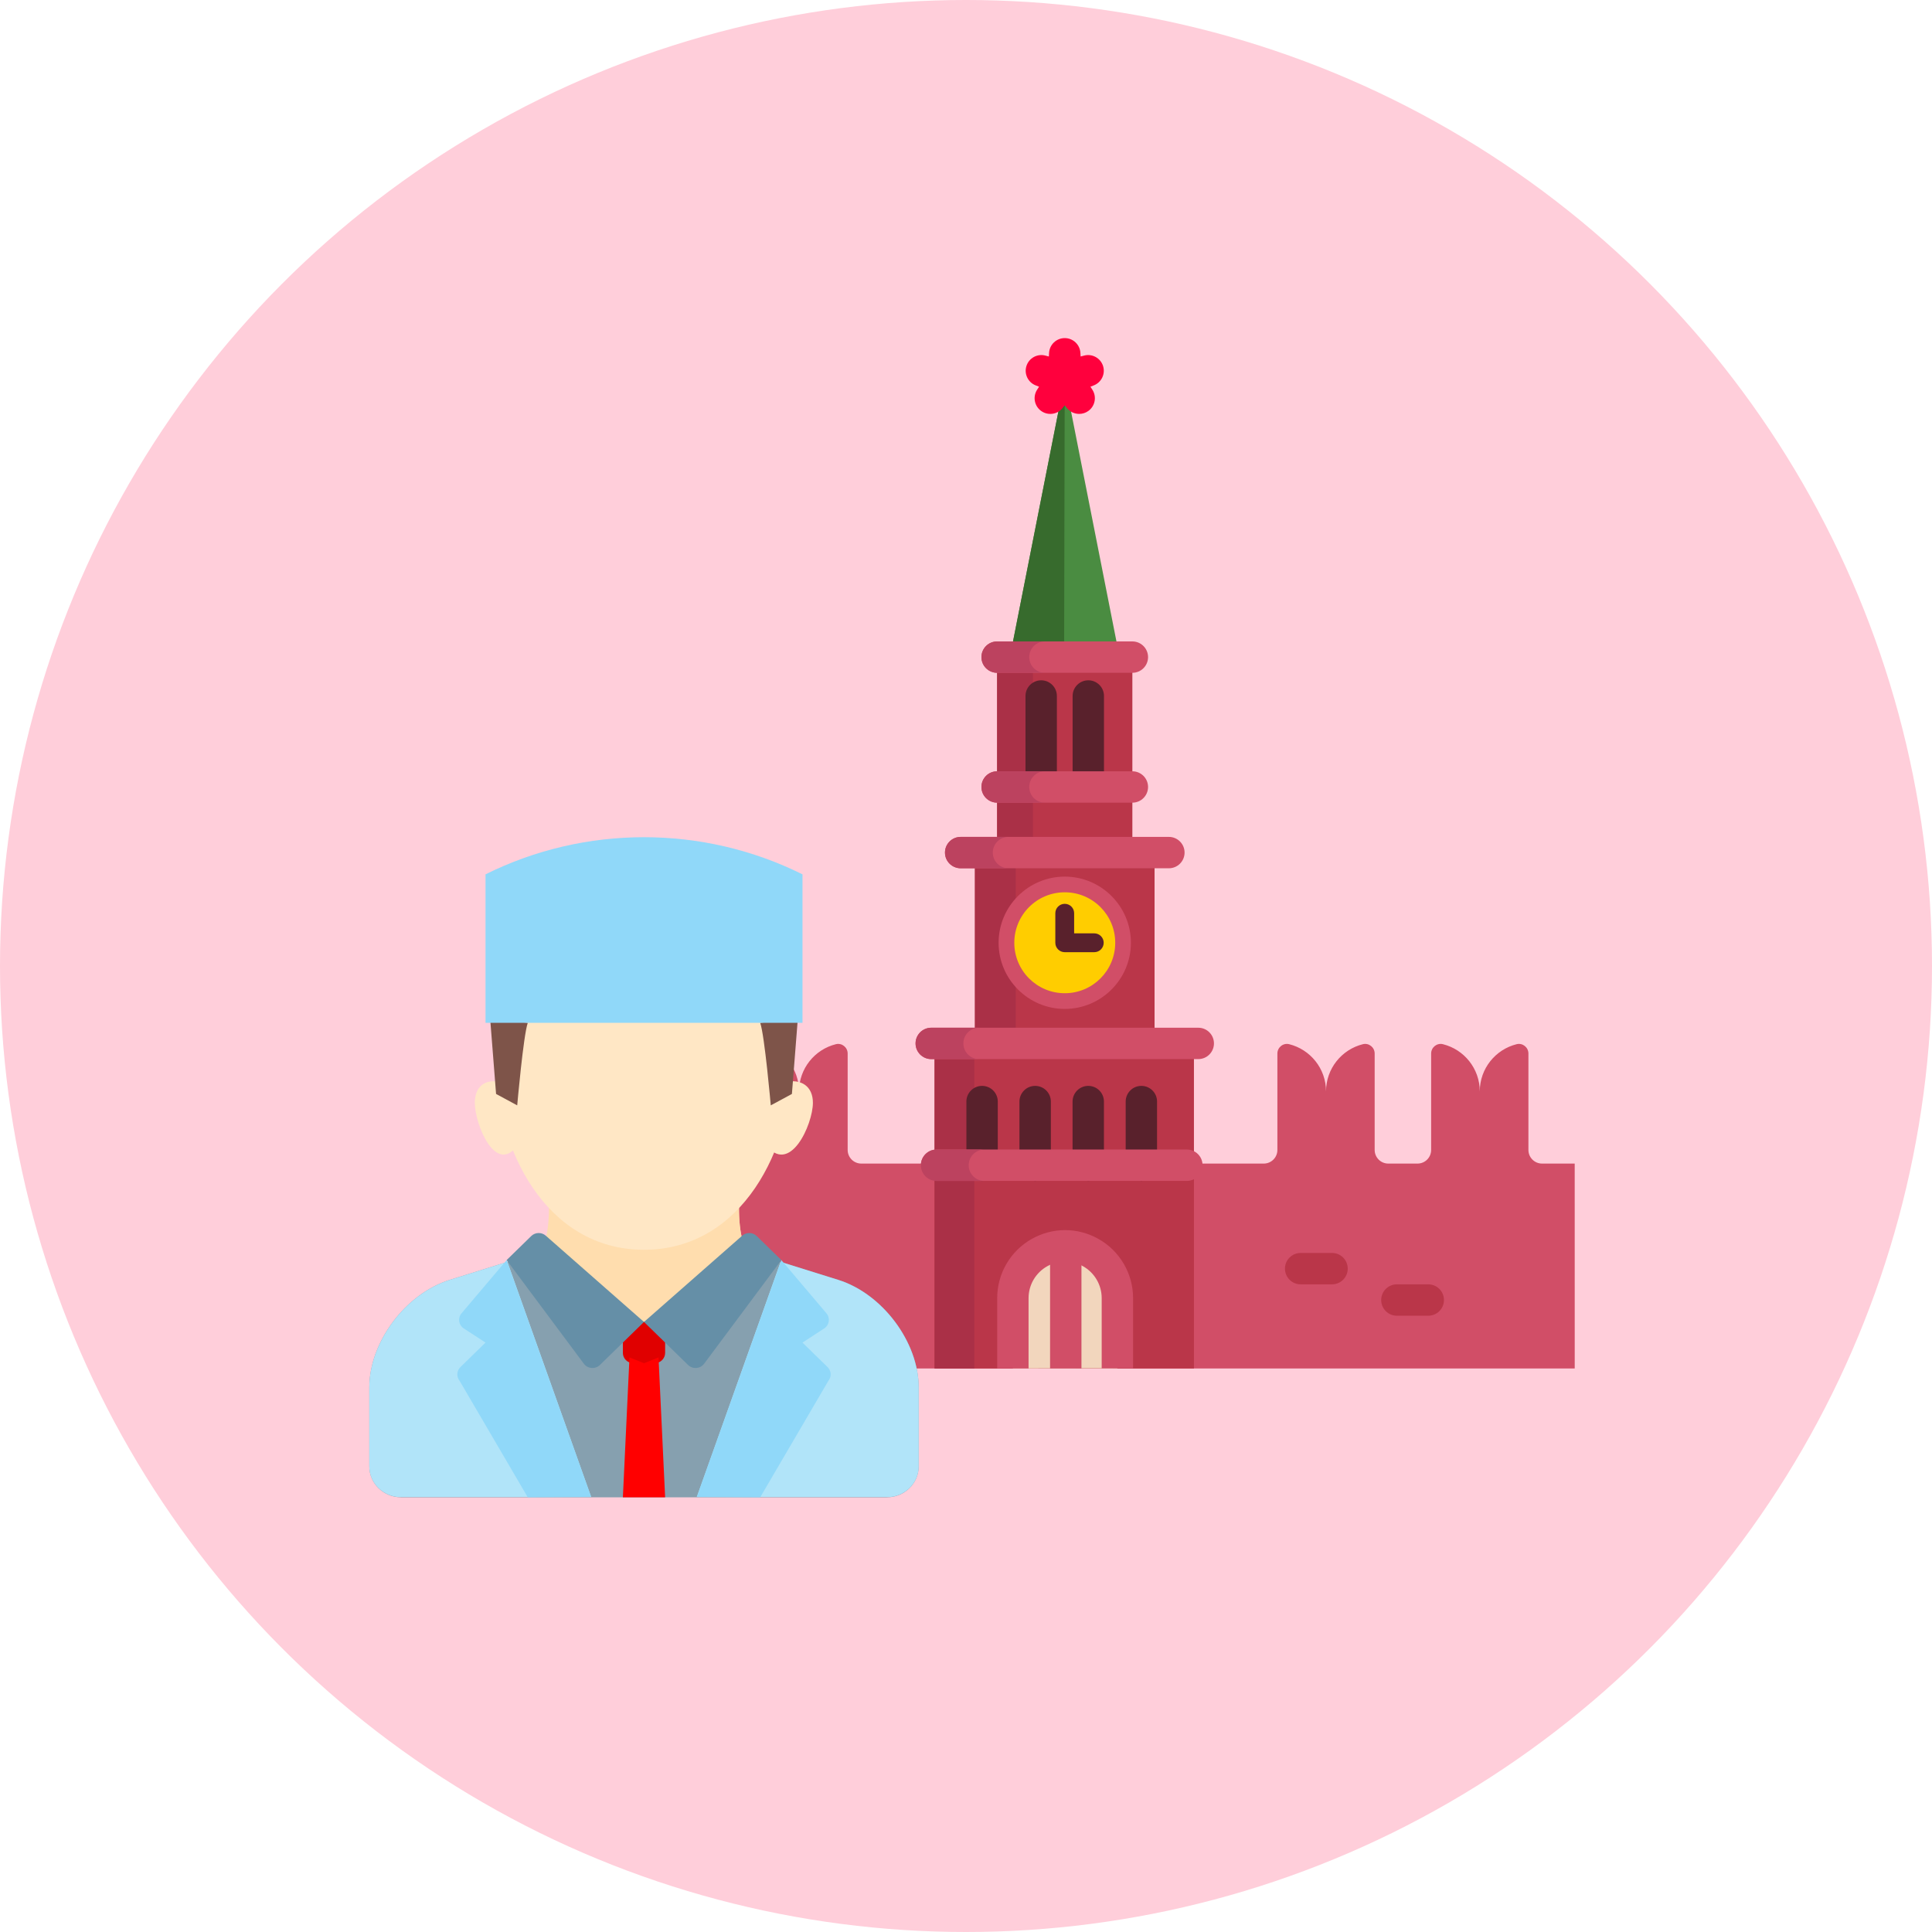 <svg width="120" height="120" viewBox="0 0 120 120" fill="none" xmlns="http://www.w3.org/2000/svg">
<circle cx="60" cy="60" r="60" fill="#FFCEDA"/>
<g clip-path="url(#clip0)">
<path d="M97.809 85H35.104C34.639 85 34.261 84.624 34.258 84.159L34.188 73.123C34.185 72.654 34.565 72.272 35.035 72.272H36.211C36.678 72.272 37.057 71.893 37.057 71.425V65.437C37.057 65.054 37.416 64.764 37.788 64.856C39.103 65.183 40.078 66.372 40.078 67.788C40.078 66.371 41.054 65.183 42.37 64.856C42.741 64.764 43.099 65.054 43.099 65.437V71.425C43.099 71.893 43.478 72.272 43.946 72.272H45.762C46.229 72.272 46.608 71.893 46.608 71.425V65.437C46.608 65.054 46.966 64.764 47.338 64.856C48.654 65.183 49.629 66.372 49.629 67.788C49.629 66.371 50.604 65.183 51.92 64.856C52.292 64.764 52.65 65.054 52.65 65.437V71.425C52.65 71.893 53.029 72.272 53.496 72.272H54.859H77.132H78.494C78.962 72.272 79.341 71.893 79.341 71.425V65.437C79.341 65.054 79.699 64.764 80.071 64.856C81.386 65.183 82.362 66.372 82.362 67.788C82.362 66.371 83.337 65.183 84.653 64.856C85.025 64.764 85.383 65.054 85.383 65.437V71.425C85.383 71.893 85.761 72.272 86.229 72.272H88.045C88.512 72.272 88.891 71.893 88.891 71.425V65.437C88.891 65.054 89.249 64.764 89.621 64.856C90.937 65.183 91.912 66.372 91.912 67.788C91.912 66.371 92.887 65.183 94.203 64.856C94.575 64.764 94.933 65.054 94.933 65.437V71.425C94.933 71.893 95.312 72.272 95.779 72.272H97.808" fill="#D14E67"/>
<path d="M61.934 52.954V40.981H70.333V52.954" fill="#BA3649"/>
<path d="M61.934 52.954V40.981H64.156V52.954" fill="#AA3047"/>
<path d="M69.463 40.438L66.132 23.569L62.802 40.438" fill="#4A8C41"/>
<path d="M66.095 40.438L66.132 23.569L62.802 40.438" fill="#376B2D"/>
<path d="M71.712 52.955H60.555V64.809H71.712V52.955Z" fill="#BA3649"/>
<path d="M63.091 52.955H60.555V64.809H63.091V52.955Z" fill="#AA3047"/>
<path d="M66.134 62.666C63.869 62.666 62.025 60.822 62.025 58.557C62.025 56.291 63.869 54.448 66.134 54.448C68.4 54.448 70.243 56.291 70.243 58.557C70.243 60.822 68.4 62.666 66.134 62.666ZM66.134 56.397C64.943 56.397 63.975 57.366 63.975 58.557C63.975 59.748 64.943 60.716 66.134 60.716C67.325 60.716 68.294 59.748 68.294 58.557C68.294 57.366 67.325 56.397 66.134 56.397Z" fill="#D14E67"/>
<path d="M74.158 64.809H58.048V85H74.158V64.809Z" fill="#BA3649"/>
<path d="M60.518 64.809H58.048V85H60.518V64.809Z" fill="#AA3047"/>
<path d="M69.402 84.99V80.629C69.402 79.451 68.764 78.366 67.736 77.793L67.735 77.793C66.753 77.245 65.558 77.246 64.576 77.793C63.547 78.366 62.91 79.451 62.91 80.628V84.999" fill="#F2D6BD"/>
<path d="M64.67 49.479C64.132 49.479 63.695 49.043 63.695 48.505V43.23C63.695 42.691 64.132 42.255 64.67 42.255C65.208 42.255 65.645 42.691 65.645 43.23V48.505C65.645 49.043 65.208 49.479 64.67 49.479Z" fill="#59212C"/>
<path d="M67.597 49.479C67.058 49.479 66.622 49.043 66.622 48.505V43.23C66.622 42.691 67.058 42.255 67.597 42.255C68.135 42.255 68.571 42.691 68.571 43.23V48.505C68.571 49.043 68.135 49.479 67.597 49.479Z" fill="#59212C"/>
<path d="M60.999 73.349C60.461 73.349 60.024 72.913 60.024 72.375V68.42C60.024 67.882 60.461 67.446 60.999 67.446C61.537 67.446 61.974 67.882 61.974 68.42V72.375C61.974 72.913 61.537 73.349 60.999 73.349Z" fill="#59212C"/>
<path d="M64.295 73.349C63.757 73.349 63.32 72.913 63.32 72.375V68.42C63.32 67.882 63.757 67.446 64.295 67.446C64.833 67.446 65.27 67.882 65.27 68.42V72.375C65.27 72.913 64.833 73.349 64.295 73.349Z" fill="#59212C"/>
<path d="M67.594 73.349C67.055 73.349 66.619 72.913 66.619 72.375V68.42C66.619 67.882 67.055 67.446 67.594 67.446C68.132 67.446 68.568 67.882 68.568 68.42V72.375C68.568 72.913 68.132 73.349 67.594 73.349Z" fill="#59212C"/>
<path d="M70.893 73.349C70.354 73.349 69.918 72.913 69.918 72.375V68.42C69.918 67.882 70.354 67.446 70.893 67.446C71.431 67.446 71.867 67.882 71.867 68.42V72.375C71.867 72.913 71.431 73.349 70.893 73.349Z" fill="#59212C"/>
<path d="M73.719 73.348H58.173C57.635 73.348 57.198 72.912 57.198 72.374C57.198 71.835 57.635 71.399 58.173 71.399H73.719C74.257 71.399 74.693 71.835 74.693 72.374C74.693 72.912 74.257 73.348 73.719 73.348Z" fill="#D14E67"/>
<path d="M67.03 25.708C66.748 25.708 66.468 25.586 66.276 25.352L66.133 25.177L65.99 25.352C65.663 25.751 65.081 25.826 64.664 25.522C64.246 25.219 64.138 24.642 64.416 24.208L64.538 24.018L64.328 23.936C63.847 23.748 63.596 23.218 63.756 22.727C63.916 22.236 64.43 21.955 64.93 22.086L65.147 22.143L65.16 21.918C65.19 21.402 65.617 21 66.133 21C66.65 21 67.076 21.403 67.106 21.918L67.119 22.142L67.337 22.086C67.836 21.955 68.351 22.236 68.511 22.727C68.67 23.218 68.419 23.748 67.939 23.936L67.729 24.018L67.85 24.208C68.129 24.642 68.02 25.219 67.603 25.522C67.43 25.648 67.23 25.708 67.03 25.708Z" fill="#FF003D"/>
<path d="M63.886 85H61.937V80.629C61.937 79.099 62.766 77.687 64.102 76.942C65.388 76.225 66.924 76.225 68.21 76.942C68.213 76.944 68.216 76.945 68.219 76.947C69.551 77.692 70.378 79.102 70.378 80.629V84.99H68.428V80.629C68.428 79.806 67.982 79.046 67.263 78.645C67.26 78.644 67.258 78.642 67.256 78.641C66.565 78.259 65.741 78.26 65.051 78.645C64.332 79.046 63.886 79.806 63.886 80.629V85Z" fill="#D14E67"/>
<path d="M72.601 53.93H59.669C59.131 53.93 58.694 53.494 58.694 52.955C58.694 52.417 59.131 51.981 59.669 51.981H72.601C73.139 51.981 73.576 52.417 73.576 52.955C73.576 53.494 73.139 53.93 72.601 53.93Z" fill="#D14E67"/>
<path d="M74.427 65.783H57.842C57.304 65.783 56.867 65.346 56.867 64.808C56.867 64.27 57.304 63.834 57.842 63.834H74.427C74.965 63.834 75.401 64.27 75.401 64.808C75.401 65.346 74.965 65.783 74.427 65.783Z" fill="#D14E67"/>
<path d="M59.837 64.808C59.837 64.27 60.273 63.834 60.812 63.834H57.842C57.304 63.834 56.867 64.27 56.867 64.808C56.867 65.346 57.304 65.783 57.842 65.783H60.812C60.273 65.783 59.837 65.346 59.837 64.808Z" fill="#BC425F"/>
<path d="M60.167 72.375C60.167 71.837 60.603 71.4 61.142 71.4H58.172C57.634 71.4 57.197 71.837 57.197 72.375C57.197 72.913 57.634 73.35 58.172 73.35H61.142C60.603 73.35 60.167 72.913 60.167 72.375Z" fill="#BC425F"/>
<path d="M61.664 52.955C61.664 52.417 62.101 51.981 62.639 51.981H59.669C59.131 51.981 58.694 52.417 58.694 52.955C58.694 53.494 59.131 53.93 59.669 53.93H62.639C62.1 53.93 61.664 53.494 61.664 52.955Z" fill="#BC425F"/>
<path d="M67.171 77.383H65.222V85H67.171V77.383Z" fill="#D14E67"/>
<path d="M82.735 79.772H80.786C80.248 79.772 79.811 79.336 79.811 78.797C79.811 78.259 80.248 77.823 80.786 77.823H82.735C83.274 77.823 83.71 78.259 83.71 78.797C83.71 79.336 83.274 79.772 82.735 79.772Z" fill="#BA3649"/>
<path d="M88.712 81.722H86.763C86.225 81.722 85.788 81.285 85.788 80.747C85.788 80.209 86.225 79.772 86.763 79.772H88.712C89.25 79.772 89.687 80.209 89.687 80.747C89.687 81.285 89.25 81.722 88.712 81.722Z" fill="#BA3649"/>
<path d="M42.061 78.993H40.112C39.574 78.993 39.138 78.556 39.138 78.018C39.138 77.48 39.574 77.043 40.112 77.043H42.062C42.6 77.043 43.036 77.48 43.036 78.018C43.036 78.556 42.6 78.993 42.061 78.993Z" fill="#BA3649"/>
<path d="M48.95 81.462H47.001C46.463 81.462 46.026 81.025 46.026 80.487C46.026 79.949 46.463 79.513 47.001 79.513H48.95C49.489 79.513 49.925 79.949 49.925 80.487C49.925 81.025 49.489 81.462 48.95 81.462Z" fill="#BA3649"/>
<path d="M70.333 49.855H61.934C61.395 49.855 60.959 49.419 60.959 48.88C60.959 48.342 61.395 47.906 61.934 47.906H70.333C70.871 47.906 71.308 48.342 71.308 48.88C71.308 49.419 70.872 49.855 70.333 49.855Z" fill="#D14E67"/>
<path d="M70.333 41.789H61.934C61.395 41.789 60.959 41.353 60.959 40.815C60.959 40.276 61.395 39.84 61.934 39.84H70.333C70.871 39.84 71.308 40.276 71.308 40.815C71.308 41.353 70.872 41.789 70.333 41.789Z" fill="#D14E67"/>
<path d="M66.134 61.691C67.865 61.691 69.269 60.288 69.269 58.556C69.269 56.825 67.865 55.422 66.134 55.422C64.403 55.422 63 56.825 63 58.556C63 60.288 64.403 61.691 66.134 61.691Z" fill="#FFCD00"/>
<path d="M67.967 59.142H66.133C65.81 59.142 65.548 58.88 65.548 58.557V56.722C65.548 56.399 65.81 56.138 66.133 56.138C66.456 56.138 66.717 56.399 66.717 56.722V57.972H67.967C68.29 57.972 68.552 58.234 68.552 58.557C68.552 58.88 68.29 59.142 67.967 59.142Z" fill="#59212C"/>
<path d="M63.928 48.88C63.928 48.342 64.364 47.906 64.903 47.906H61.933C61.394 47.906 60.958 48.342 60.958 48.88C60.958 49.419 61.394 49.855 61.933 49.855H64.903C64.364 49.855 63.928 49.419 63.928 48.88Z" fill="#BC425F"/>
<path d="M63.928 40.815C63.928 40.276 64.364 39.84 64.903 39.84H61.933C61.394 39.84 60.958 40.276 60.958 40.815C60.958 41.353 61.394 41.789 61.933 41.789H64.903C64.364 41.789 63.928 41.353 63.928 40.815Z" fill="#BC425F"/>
</g>
<g clip-path="url(#clip1)">
<path d="M32.79 78.731C34.258 77.808 34.093 75.063 34.093 74.422H45.906C45.906 75.063 45.724 77.808 47.191 78.731L40 86.594L32.79 78.731Z" fill="#FFDDAE"/>
<path d="M44.594 81.469L47.192 78.731C45.724 77.808 45.906 75.063 45.906 74.422H34.094C34.941 76.801 40.547 80.882 44.594 81.469Z" fill="#FFDDAE"/>
<path d="M49.187 66.094C49.187 71.224 46.161 77.625 40 77.625C33.839 77.625 30.812 71.224 30.812 66.094C30.812 60.964 34.926 59.047 40 59.047C45.074 59.047 49.187 60.964 49.187 66.094Z" fill="#FFE7C5"/>
<path d="M31.119 67.215C30.136 66.975 29.491 67.488 29.491 68.496C29.491 69.831 30.814 73.101 32.205 71.059C33.596 69.016 31.119 67.215 31.119 67.215Z" fill="#FFE7C5"/>
<path d="M48.714 67.215C49.788 66.975 50.491 67.488 50.491 68.496C50.491 69.831 49.047 73.101 47.529 71.059C46.011 69.016 48.714 67.215 48.714 67.215Z" fill="#FFE7C5"/>
<path d="M32.781 63.531C32.508 64.299 32.125 68.656 32.125 68.656L30.812 67.947L30.443 63.252L32.781 63.531Z" fill="#7E5449"/>
<path d="M47.218 63.531C47.491 64.299 47.874 68.656 47.874 68.656L49.187 67.947L49.556 63.252L47.218 63.531Z" fill="#7E5449"/>
<path d="M55.094 93C56.181 93 57.062 92.139 57.062 91.078V86.181C57.062 83.362 54.812 80.353 52.062 79.494L47.957 78.211C45.748 79.86 42.591 82.109 40 82.109C37.409 82.109 34.252 79.86 32.044 78.211L27.938 79.494C25.188 80.353 22.938 83.362 22.938 86.181V91.078C22.938 92.139 23.819 93 24.906 93H55.094Z" fill="#86A0AF"/>
<path d="M41.312 84.031C41.312 84.383 41.017 84.671 40.656 84.671H39.344C38.983 84.671 38.688 84.383 38.688 84.031V82.749C38.688 82.397 38.983 82.109 39.344 82.109H40.656C41.017 82.109 41.312 82.397 41.312 82.749V84.031Z" fill="#E00000"/>
<path d="M40 88.516C40.362 88.516 40.656 88.229 40.656 87.875C40.656 87.521 40.362 87.234 40 87.234C39.638 87.234 39.344 87.521 39.344 87.875C39.344 88.229 39.638 88.516 40 88.516Z" fill="#D0D7DC"/>
<path d="M39.999 82.109L37.261 84.782C36.976 85.06 36.503 85.024 36.266 84.706L31.468 78.265L32.996 76.773C33.243 76.532 33.64 76.522 33.899 76.75L39.999 82.109Z" fill="#658FA7"/>
<path d="M40 82.109L42.738 84.782C43.023 85.06 43.496 85.024 43.733 84.706L48.531 78.265L47.003 76.773C46.756 76.532 46.359 76.522 46.1 76.75L40 82.109Z" fill="#658FA7"/>
<path d="M40.902 84.312L40 84.672L39.098 84.312L38.688 93H40H41.312L40.902 84.312Z" fill="#FF0000"/>
<path d="M55.325 92.978C56.302 92.865 57.062 92.062 57.062 91.078V86.181C57.062 83.362 54.812 80.353 52.062 79.494L48.484 78.376L43.281 92.978H55.325Z" fill="#B1E4F9"/>
<path d="M31.516 78.376L27.938 79.494C25.188 80.353 22.938 83.362 22.938 86.181V91.078C22.938 92.063 23.698 92.865 24.675 92.978H36.719L31.516 78.376Z" fill="#B1E4F9"/>
<path d="M31.468 78.266L28.677 81.56C28.417 81.851 28.479 82.299 28.808 82.513L30.156 83.391L28.596 84.912C28.363 85.141 28.339 85.504 28.543 85.759L32.781 93L36.718 92.977L31.468 78.266Z" fill="#90D8F9"/>
<path d="M48.53 78.266L51.322 81.56C51.581 81.851 51.52 82.299 51.191 82.513L49.843 83.391L51.402 84.912C51.636 85.141 51.659 85.504 51.456 85.759L47.218 93L43.28 92.977L48.53 78.266Z" fill="#90D8F9"/>
<path d="M49.844 63.531C43.281 63.531 36.719 63.531 30.156 63.531C30.156 60.115 30.156 57.724 30.156 54.307C36.34 51.231 43.66 51.231 49.844 54.307C49.844 57.724 49.844 60.115 49.844 63.531Z" fill="#90D8F9"/>
</g>
<defs>
<clipPath id="clip0">
<rect x="34" y="21" width="64" height="64" fill="white"/>
</clipPath>
<clipPath id="clip1">
<rect x="19" y="52" width="42" height="41" fill="white"/>
</clipPath>
</defs>
</svg>
